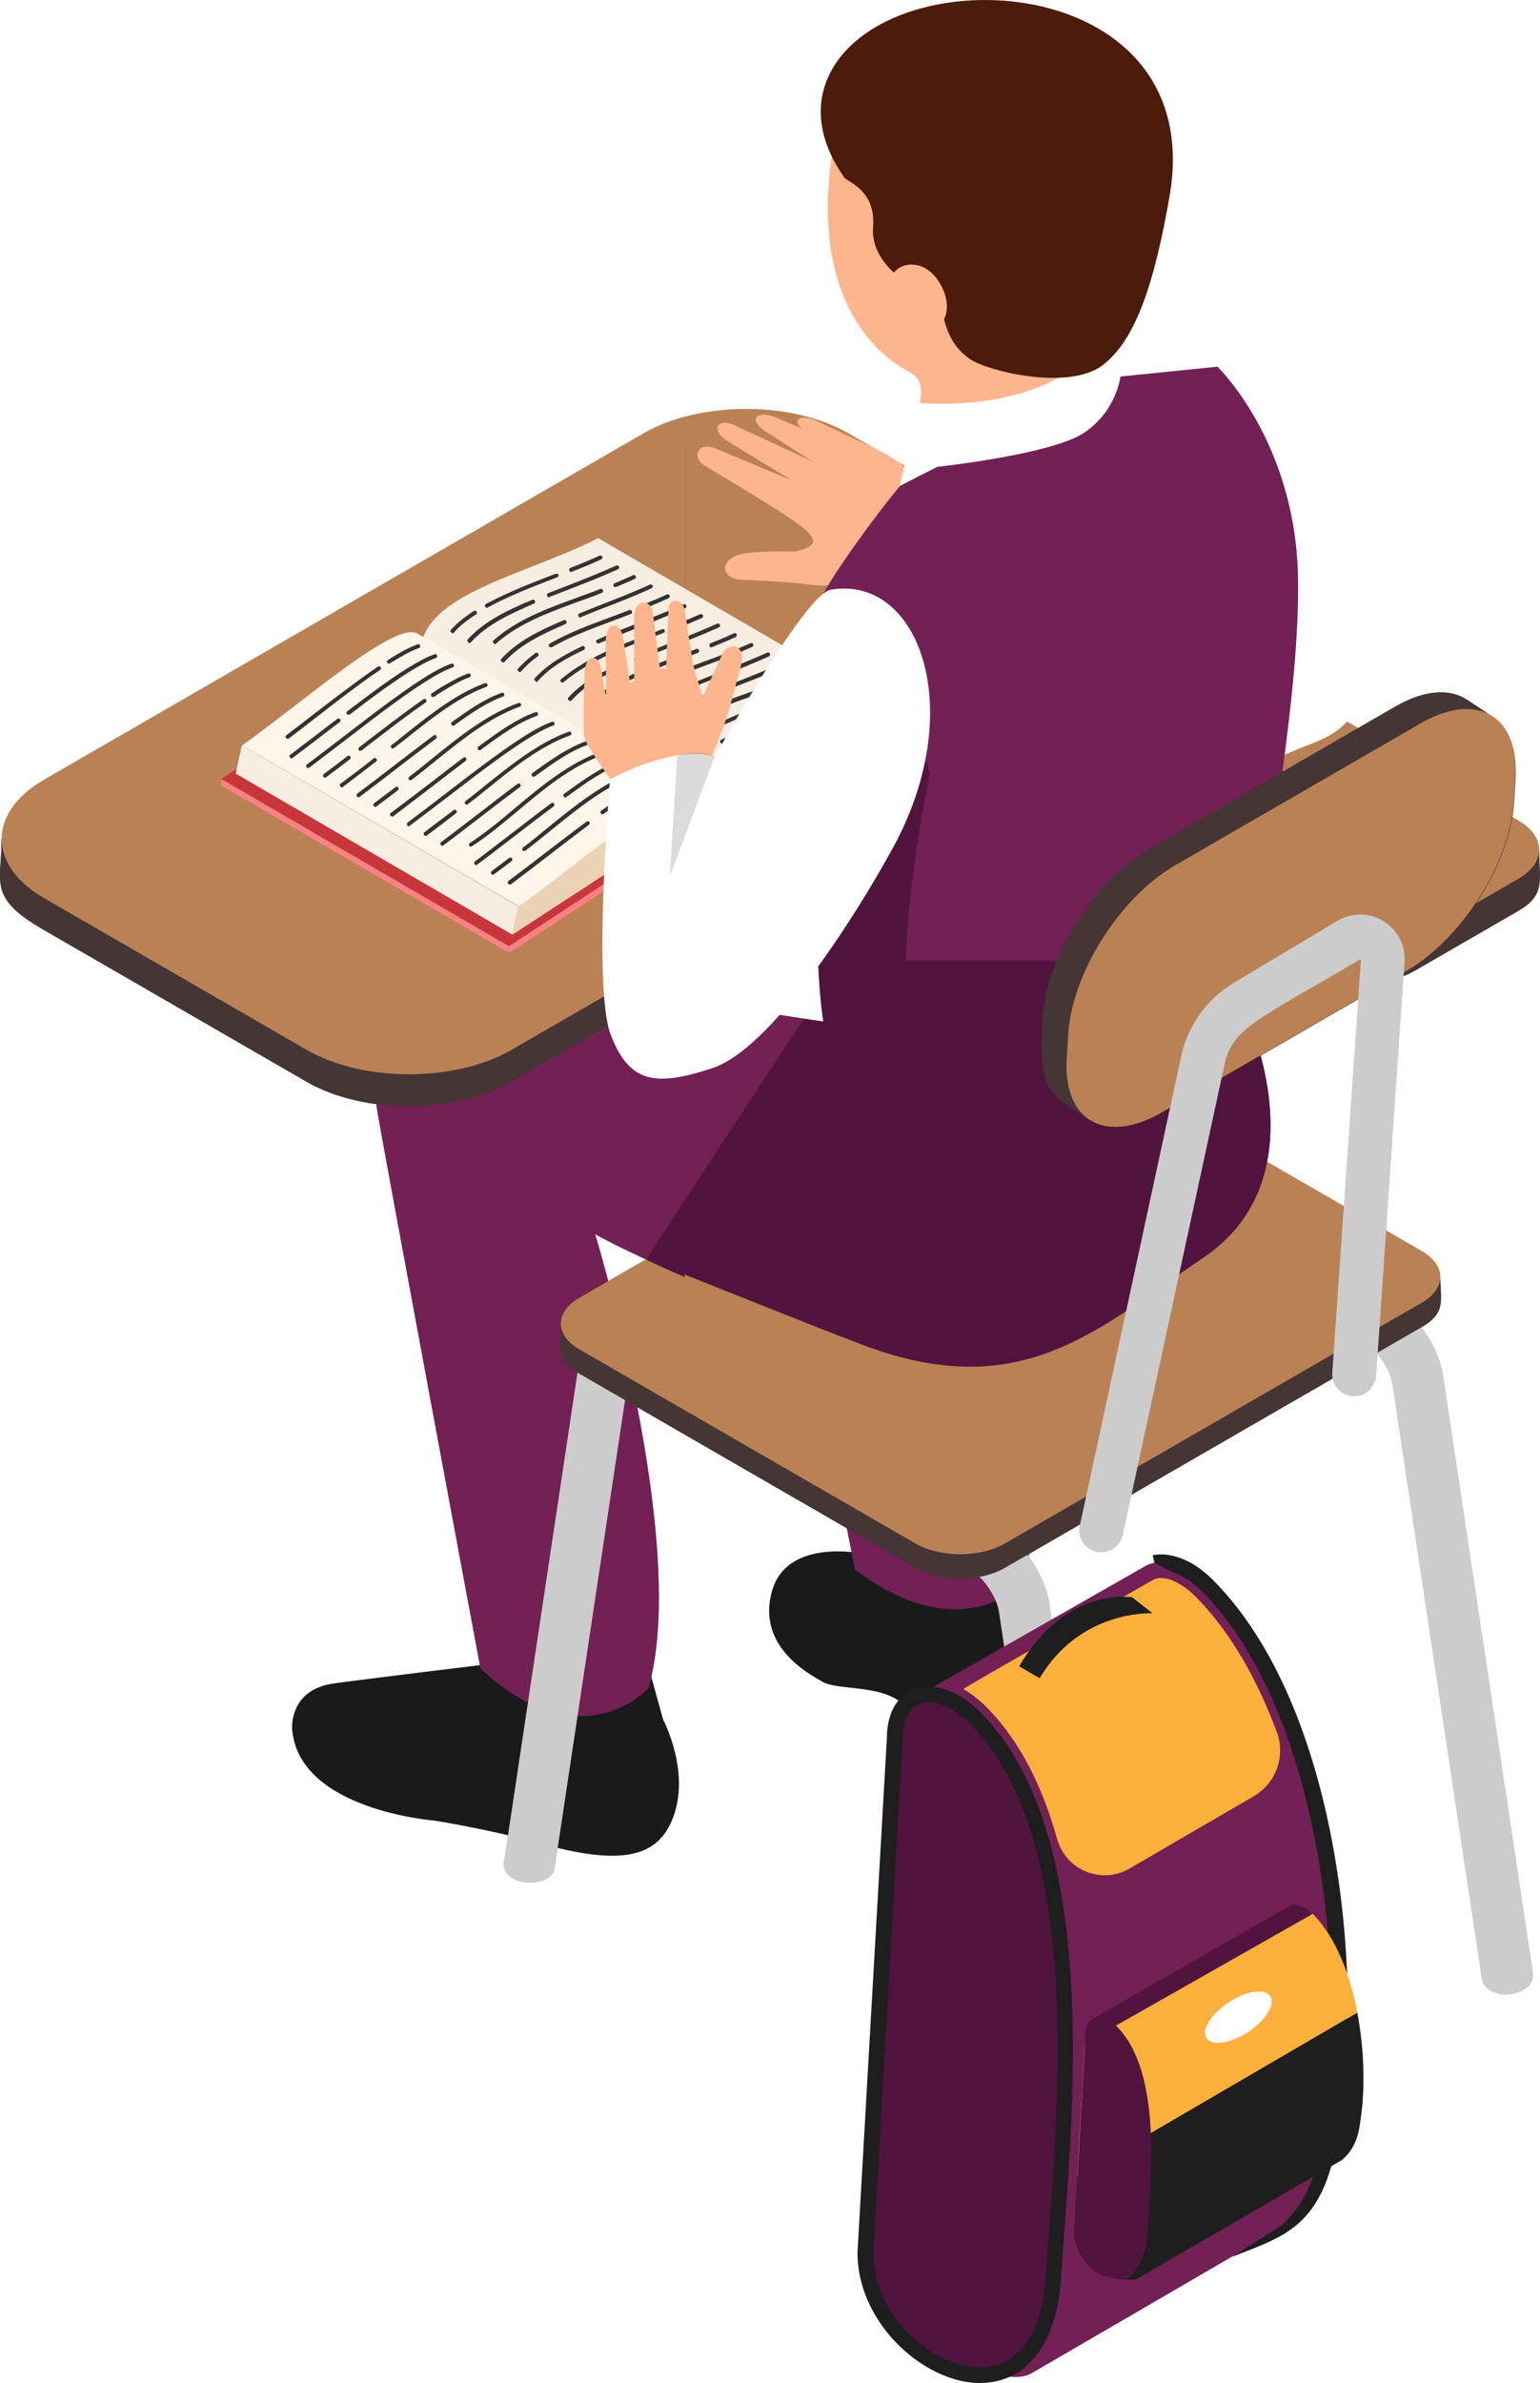 <svg width="97" height="150" viewBox="0 0 97 150" fill="none" xmlns="http://www.w3.org/2000/svg">
<path d="M68.522 138.686L62.908 101.371C62.705 100.359 61.852 99.172 60.911 98.637C60.636 98.478 39.946 86.498 39.628 86.411L34.911 117.764C34.434 118.951 31.236 118.748 31.786 116.925L36.503 85.543C36.966 83.46 39.165 82.36 41.683 83.807L62.517 95.844C64.297 96.872 65.773 98.97 66.105 100.923L66.12 101.082L71.748 138.483C71.994 140.147 68.565 140.422 68.522 138.686Z" fill="#CCCCCC"/>
<path d="M66.481 69.469C63.964 68.022 61.764 69.136 61.301 71.205L56.585 102.587C56.035 104.41 59.233 104.612 59.71 103.426L64.427 72.073C64.745 72.16 64.094 71.812 79.228 80.566L80.501 77.556L66.481 69.469Z" fill="#808080"/>
<path d="M96.547 124.145L90.919 86.744L90.904 86.585C90.586 84.631 89.11 82.534 87.316 81.506L80.487 77.571L79.214 80.58L85.696 84.313C86.636 84.848 87.49 86.049 87.692 87.048L93.306 124.362C93.364 126.098 96.793 125.823 96.547 124.145Z" fill="#CCCCCC"/>
<path d="M89.559 83.532L63.284 98.695C61.736 99.592 59.218 99.592 57.67 98.695L36.488 86.469C34.94 85.572 35.331 84.747 35.331 83.3L62.763 68.051C64.311 67.153 66.829 67.153 68.377 68.051L90.716 80.378C90.731 81.825 91.107 82.635 89.559 83.532Z" fill="#453535"/>
<path d="M89.559 81.998L63.284 97.161C61.736 98.058 59.218 98.058 57.67 97.161L36.489 84.935C34.94 84.038 34.94 82.591 36.489 81.694L62.763 66.531C64.311 65.634 66.829 65.634 68.377 66.531L89.559 78.757C91.107 79.654 91.107 81.101 89.559 81.998Z" fill="#BA8254"/>
<path d="M69.968 53.741L82.744 61.12C84.495 62.133 87.345 62.133 89.096 61.12L95.635 57.344C97.386 56.331 96.952 55.434 96.952 53.495L53.445 29.304C49.886 27.25 44.113 27.25 40.54 29.304L0.1 52.801C0.1 55.593 -0.797 56.49 2.777 58.545L19.314 68.094C22.874 70.148 28.646 70.148 32.22 68.094L57.077 53.741C60.636 51.687 66.409 51.687 69.968 53.741Z" fill="#453535"/>
<path d="M69.968 51.716L82.744 59.094C84.495 60.107 87.345 60.107 89.096 59.094L95.635 55.318C97.386 54.306 97.386 52.656 95.635 51.643L53.445 27.278C49.886 25.224 44.113 25.224 40.54 27.278L2.777 49.082C-0.782 51.137 -0.782 54.479 2.777 56.534L19.314 66.083C22.874 68.137 28.646 68.137 32.22 66.083L57.077 51.73C60.636 49.661 66.409 49.661 69.968 51.716Z" fill="#BA8254"/>
<path d="M58.119 30.317C55.674 28.364 56.715 29 51.623 26.584C50.364 25.933 49.857 26.483 50.508 26.975L48.917 26.295C47.716 25.803 47.08 26.324 48.136 27.105L51.188 29.058L46.37 26.816C45.126 26.193 44.75 27.105 45.806 27.756L49.857 30.23L44.967 28.19C43.998 27.857 43.52 28.725 44.359 29.29C51.029 33.341 52.592 34.093 50.103 34.715C50.103 34.715 47.137 34.629 46.37 34.976C45.141 35.54 45.691 36.495 46.718 36.495C46.718 36.495 49.496 36.596 50.87 36.784C52.245 36.972 55.008 36.784 55.008 36.784L58.842 34.194L58.119 30.317Z" fill="#FCB58D"/>
<path d="M58.321 28.031C58.321 27.886 57.931 25.354 57.931 25.354C57.931 25.354 58.365 23.994 57.352 23.459C56.325 22.923 49.958 19.509 52.924 7.008C52.924 7.008 56.672 -2.44 63.631 1.409C70.59 5.257 71.951 8.513 71.473 11.638C70.981 14.749 69.172 21.752 69.172 21.752L68.854 24.732L58.321 28.031Z" fill="#FCB58D"/>
<path d="M75.408 25.354L76.667 23.068C76.667 23.068 83.67 21.853 86.159 28.465C86.159 28.465 87.287 30.534 87.229 33.124C87.186 35.699 87.345 37.045 87.2 38.115C85.768 48.243 83.453 45.451 78.852 48.692L75.408 25.354Z" fill="white"/>
<path d="M63.197 94.499L63.834 100.171C63.834 100.171 65.208 103.903 64.485 107.159C64.485 107.159 63.834 109.749 59.291 108.591C59.291 108.591 58.075 108.143 56.672 107.101C55.268 106.059 52.736 106.392 51.825 105.871C50.913 105.35 47.614 103.6 48.642 100.098C49.683 96.597 54.878 97.885 54.878 97.885L63.197 94.499Z" fill="#1A1A1A"/>
<path d="M40.076 102.138L41.769 108.244C41.769 108.244 43.578 111.63 42.319 114.596C41.321 116.954 39.035 117.431 33.985 116.028C30.628 115.102 27.33 114.596 27.33 114.596C27.33 114.596 18.851 113.945 18.403 108.881C18.403 108.881 18.142 106.349 21.065 105.958C23.988 105.567 30.932 104.728 30.932 104.728L33.074 100.952L40.076 102.138Z" fill="#1A1A1A"/>
<path d="M75.785 79.177C65.498 86.093 64.268 89.464 43.158 80.378C42.232 79.973 41.437 79.611 40.728 79.293C38.557 78.294 37.487 77.687 37.487 77.687C37.487 77.687 43.448 97.176 40.843 106.262C40.843 106.262 39.266 108.013 36.575 108.013C34.868 108.013 32.727 107.304 30.267 105.032C30.267 105.032 23.959 71.292 23.727 69.7C23.076 65.085 25.811 61.381 30.614 61.395C33.45 61.395 57.149 65.099 57.222 65.171C57.236 65.171 57.612 65.229 57.612 65.229L78.114 62.914C78.114 62.914 78.606 63.898 79.098 65.403C80.255 68.962 81.326 75.444 75.785 79.177Z" fill="#732056"/>
<path opacity="0.6" d="M57.743 67.399C53.46 65.808 48.873 66.864 46.153 70.944C44.605 73.302 42.261 77.73 43.144 80.392C42.232 80.001 41.422 79.64 40.728 79.307C38.557 78.309 37.487 77.701 37.487 77.701C37.487 77.701 43.448 97.19 40.843 106.276C40.843 106.276 39.266 108.027 36.575 108.027C34.868 108.027 32.727 107.318 30.267 105.046C30.267 105.046 23.959 71.306 23.727 69.714C23.076 65.099 25.811 61.395 30.614 61.41C32.64 61.41 43.332 63.016 50.639 64.144C50.653 64.144 57.207 65.157 57.222 65.186C57.337 65.996 57.511 66.748 57.743 67.399Z" fill="#732056"/>
<path d="M62.734 74.836C64.571 82.201 66.12 93.79 64.427 99.693C64.427 99.693 60.462 103.846 53.85 98.782C53.85 98.782 51.26 85.34 48.208 74.344L62.734 74.836Z" fill="#732056"/>
<path d="M81.76 36.422C81.89 45.046 79.112 56.49 79.112 65.417C76.435 68.528 64.398 77.108 56.686 73.433C51.202 70.814 51.072 59.456 51.839 53.481C51.839 53.481 47.933 47.621 50.696 39.953C51 39.114 51.391 38.245 51.853 37.377C52.722 35.786 55.109 32.487 56.686 30.592L69.954 23.763L76.681 23.083C76.667 23.068 81.63 27.799 81.76 36.422Z" fill="#732056"/>
<path d="M69.158 21.737L70.576 23.69C70.576 23.69 70.33 25.904 68.246 27.264C66.163 28.624 58.987 29.391 58.987 29.391L56.672 30.577L57.93 25.369C62.488 25.672 66.944 24.529 69.158 21.737Z" fill="white"/>
<path d="M73.658 12.405C72.732 17.657 71.603 21.332 69.462 22.981C67.32 24.616 62.271 23.372 61.142 22.634C58.856 21.129 59.681 18.395 58.422 17.57C57.728 17.122 57.352 17.917 57.352 17.917C57.352 17.917 54.805 16.601 54.993 14.271C55.181 11.927 53.301 11.435 53.156 11.146C53.011 10.857 50.392 7.616 52.534 4.158C56.889 -2.859 76.117 -1.557 73.658 12.405Z" fill="#4D1B0B"/>
<path d="M59.623 19.596C59.696 19.046 59.551 18.482 59.291 17.99C59.03 17.498 58.64 17.049 58.148 16.818C57.641 16.586 57.005 16.586 56.556 16.919C56.122 17.237 55.934 17.787 55.876 18.308C55.789 19.35 56.339 20.869 57.381 21.317C58.336 21.737 59.493 20.493 59.623 19.596Z" fill="#FCB58D"/>
<path d="M68.522 138.686L62.908 101.371C62.705 100.359 61.852 99.172 60.911 98.637C60.636 98.478 39.946 86.498 39.628 86.411L34.911 117.764C34.434 118.951 31.236 118.748 31.786 116.925L36.503 85.543C36.966 83.46 39.165 82.36 41.683 83.807L62.517 95.844C64.297 96.872 65.773 98.97 66.105 100.923L66.12 101.082L71.748 138.483C71.994 140.147 68.565 140.422 68.522 138.686Z" fill="#CCCCCC"/>
<path d="M96.547 124.145L90.919 86.744L90.904 86.585C90.586 84.631 89.11 82.534 87.316 81.506L80.487 77.571L79.214 80.58L85.696 84.313C86.636 84.848 87.49 86.049 87.692 87.048L93.306 124.362C93.364 126.098 96.793 125.823 96.547 124.145Z" fill="#CCCCCC"/>
<path d="M89.559 83.532L63.284 98.695C61.736 99.592 59.218 99.592 57.67 98.695L36.488 86.469C34.94 85.572 35.331 84.747 35.331 83.3L62.763 68.051C64.311 67.153 66.829 67.153 68.377 68.051L90.716 80.378C90.731 81.825 91.107 82.635 89.559 83.532Z" fill="#453535"/>
<path d="M89.559 81.998L63.284 97.161C61.736 98.058 59.218 98.058 57.67 97.161L36.489 84.935C34.94 84.038 34.94 82.591 36.489 81.694L62.763 66.531C64.311 65.634 66.829 65.634 68.377 66.531L89.559 78.757C91.107 79.654 91.107 81.101 89.559 81.998Z" fill="#BA8254"/>
<path d="M75.785 79.177C69.173 83.619 64.282 88.625 53.908 84.487C53.88 84.472 53.836 84.458 53.793 84.443C52.042 83.807 42.898 80.117 40.728 79.293C40.684 79.264 50.61 64.144 50.624 64.13C51.434 64.245 57.207 65.157 57.207 65.157C57.222 65.157 57.598 65.215 57.598 65.215L78.1 62.9C78.1 62.9 78.592 63.884 79.084 65.388C80.255 68.962 81.326 75.444 75.785 79.177Z" fill="#51143E"/>
<path d="M46.154 70.944C44.605 73.303 42.261 77.73 43.144 80.392C42.233 80.002 41.422 79.64 40.728 79.307C40.684 79.264 46.154 70.944 46.154 70.944Z" fill="#51143E"/>
<path d="M57.742 67.4C53.677 65.895 49.076 66.734 46.327 70.684L50.639 64.13C51.449 64.245 57.222 65.157 57.222 65.157C57.222 65.403 57.453 66.633 57.742 67.4Z" fill="#51143E"/>
<path d="M51.55 60.469C51.709 65.432 52.736 71.538 56.686 73.418C64.398 77.108 76.436 68.528 79.112 65.403C79.098 63.869 79.185 62.205 79.329 60.455H51.55V60.469Z" fill="#51143E"/>
<path d="M58.582 48.692C57.612 53.177 56.108 62.987 57.743 67.399C57.612 67.356 55.182 66.401 52.331 66.835C51.348 62.798 51.348 57.214 51.84 53.466C51.84 53.466 47.933 47.607 50.697 39.938L55.876 40.966L58.582 48.692Z" fill="#51143E"/>
<path d="M93.942 45.06C94.015 45.104 92.394 44.033 92.394 44.033C91.309 43.324 89.703 43.411 87.866 44.481L72.442 53.394C68.926 55.42 65.888 60.223 65.671 64.115C65.396 68.788 66.018 68.774 68.637 70.496C68.594 70.467 68.565 70.438 68.521 70.394C69.606 71.205 71.256 71.147 73.18 70.047L88.603 61.135C92.119 59.109 95.158 54.306 95.375 50.413L95.462 48.923C95.548 47.013 94.97 45.682 93.942 45.06Z" fill="#453535"/>
<path d="M74.048 54.45C70.532 56.476 67.494 61.279 67.277 65.171L67.19 66.662C66.959 70.554 69.635 72.058 73.151 70.033L88.575 61.12C92.091 59.095 95.129 54.291 95.346 50.399L95.433 48.909C95.664 45.017 92.987 43.498 89.472 45.538L74.048 54.45Z" fill="#BA8254"/>
<path d="M69.361 97.711C69.259 97.711 69.158 97.697 69.071 97.682C68.319 97.523 67.841 96.785 68.015 96.033L74.367 66.633C74.743 64.665 75.973 62.9 77.723 61.858L84.234 57.966C85.117 57.431 86.231 57.431 87.113 57.966C87.996 58.502 88.531 59.471 88.473 60.513L86.679 86.599C86.621 87.366 85.97 87.945 85.204 87.887C84.437 87.829 83.858 87.178 83.916 86.411L85.724 60.353C79.04 64.318 77.564 64.694 77.087 67.197L70.721 96.626C70.576 97.263 69.997 97.711 69.361 97.711Z" fill="#CCCCCC"/>
<path d="M43.158 28.248C42.203 28.508 41.321 28.841 40.54 29.304L0.1 52.801C0.1 55.593 -0.797 56.49 2.777 58.545L19.314 68.094C22.874 70.148 28.646 70.148 32.22 68.094L43.173 61.771V28.248H43.158Z" fill="#453535"/>
<path d="M43.158 26.222C42.203 26.483 41.321 26.815 40.54 27.278L2.777 49.082C-0.782 51.137 -0.782 54.479 2.777 56.534L19.314 66.083C22.874 68.137 28.646 68.137 32.22 66.083L43.173 59.76V26.222H43.158Z" fill="#BA8254"/>
<path d="M38.615 34.788L28.068 40.083L27.822 40.199L45.922 50.732L46.168 50.602L56.715 45.321L38.615 34.788Z" fill="#C7363B"/>
<path d="M27.821 40.199C27.59 40.329 27.402 40.633 27.373 40.922L27.344 41.197C27.344 41.255 27.301 41.298 27.257 41.327L25.289 42.47C25.232 42.47 43.346 53.003 43.346 53.003C43.404 53.003 45.386 51.86 45.386 51.86C45.43 51.831 45.459 51.773 45.473 51.73L45.502 51.455C45.531 51.18 45.719 50.862 45.95 50.732L27.821 40.199Z" fill="#661C1E"/>
<path d="M42.956 53.235L42.927 52.974C42.898 52.931 24.798 42.412 24.798 42.412C24.827 42.456 24.856 42.716 24.856 42.716C24.87 42.818 24.914 42.904 24.986 42.933L43.1 53.452C43.014 53.423 42.97 53.336 42.956 53.235Z" fill="#661C1E"/>
<path d="M25.044 41.964L43.158 52.483C43.086 52.439 42.97 52.439 42.854 52.511L24.74 41.993C24.855 41.92 24.971 41.92 25.044 41.964Z" fill="#661C1E"/>
<path d="M24.74 41.993L19.386 45.48L13.946 49.025L32.061 59.557L37.501 55.998L42.854 52.511L24.74 41.993Z" fill="#C7363B"/>
<path d="M46.168 50.602L45.922 50.732C45.69 50.862 45.502 51.166 45.473 51.455L45.444 51.73C45.444 51.788 45.401 51.831 45.358 51.86L43.39 53.003C43.346 53.032 43.318 53.018 43.303 52.974L43.274 52.714C43.245 52.482 43.057 52.396 42.84 52.526L37.487 56.013L32.047 59.572L13.932 49.053L13.961 49.459L32.076 59.977L42.826 52.96C42.869 52.931 42.898 52.945 42.913 52.989L42.941 53.249C42.97 53.481 43.158 53.568 43.39 53.437L45.358 52.294C45.589 52.164 45.777 51.846 45.806 51.571L45.835 51.296C45.835 51.253 45.879 51.195 45.922 51.166L56.687 45.769L56.715 45.335L46.168 50.602Z" fill="#FF8084"/>
<path d="M44.026 50.486L26.577 40.343C26.896 39.215 27.865 38.347 29.167 37.594C31.511 36.249 34.94 35.279 37.675 33.876L55.124 44.018C52.389 45.407 48.96 46.377 46.616 47.737C45.3 48.489 44.345 49.357 44.026 50.486Z" fill="#F7EEE1"/>
<path d="M32.278 58.834L14.843 48.692L15.234 46.927L32.668 57.069L32.278 58.834Z" fill="#F7EEE1"/>
<path d="M43.722 50.023L26.288 39.88C25.854 39.635 25.044 39.924 24.002 40.532C21.644 41.892 18.113 44.872 15.248 46.927L32.697 57.069C35.562 55.014 39.093 52.034 41.451 50.674C42.478 50.066 43.303 49.777 43.722 50.023Z" fill="#FFF5E8"/>
<path d="M41.436 50.674C42.854 49.864 43.838 49.618 44.026 50.486C44.344 49.357 45.314 48.489 46.616 47.737C48.96 46.391 52.389 45.422 55.123 44.018L55.833 45.234L45.82 50.269L45.589 50.385C45.3 50.124 44.706 50.283 44.113 50.63C43.433 51.021 42.739 51.658 42.493 52.179L37.139 55.666L32.278 58.834L32.669 57.069C35.548 55 39.078 52.034 41.436 50.674Z" fill="#EBD2B4"/>
<path d="M37.95 51.253C37.906 51.253 37.863 51.238 37.848 51.195C37.805 51.137 37.819 51.05 37.877 51.021L38.007 50.934C38.977 50.24 39.99 49.516 41.118 49.111C41.191 49.082 41.263 49.126 41.277 49.184C41.306 49.256 41.263 49.328 41.205 49.343C40.105 49.733 39.121 50.442 38.152 51.137L38.022 51.224C38.007 51.238 37.978 51.253 37.95 51.253Z" fill="#333333"/>
<path d="M32.104 55.68C32.061 55.68 32.032 55.666 32.003 55.622C31.96 55.564 31.974 55.477 32.032 55.449C32.828 54.855 33.623 54.248 34.39 53.654C35.23 53.018 36.083 52.352 36.951 51.716C37.009 51.672 37.096 51.687 37.125 51.745C37.168 51.803 37.154 51.889 37.096 51.918C36.242 52.555 35.374 53.22 34.55 53.857C33.783 54.45 32.972 55.072 32.177 55.666C32.162 55.666 32.133 55.68 32.104 55.68Z" fill="#333333"/>
<path d="M43.303 48.417C43.158 48.33 43.158 48.258 43.202 48.2C43.549 47.809 43.983 47.447 44.518 47.1C44.576 47.057 44.663 47.071 44.692 47.144C44.735 47.202 44.721 47.288 44.648 47.317C44.127 47.664 43.708 48.012 43.375 48.373C43.375 48.402 43.346 48.417 43.303 48.417Z" fill="#333333"/>
<path d="M45.487 46.811C45.444 46.811 45.401 46.782 45.372 46.738C45.343 46.681 45.357 46.594 45.429 46.565C46.674 45.899 47.976 45.378 49.22 44.901C49.293 44.872 49.365 44.901 49.379 44.973C49.408 45.046 49.379 45.118 49.307 45.132C48.077 45.61 46.775 46.131 45.545 46.782C45.531 46.811 45.502 46.811 45.487 46.811Z" fill="#333333"/>
<path d="M50.175 44.785C50.117 44.785 50.074 44.756 50.059 44.698C50.031 44.626 50.059 44.554 50.132 44.525C50.913 44.221 51.752 43.888 52.562 43.526C52.62 43.498 52.707 43.526 52.736 43.584C52.765 43.642 52.736 43.729 52.678 43.758C51.868 44.12 51.014 44.467 50.233 44.771C50.204 44.785 50.19 44.785 50.175 44.785Z" fill="#333333"/>
<path d="M33.016 53.568C32.972 53.568 32.943 53.553 32.914 53.524C32.871 53.466 32.886 53.394 32.943 53.351C33.421 52.989 33.898 52.598 34.39 52.193C36.17 50.746 38.007 49.256 40.076 48.504C40.149 48.475 40.221 48.518 40.235 48.576C40.264 48.648 40.221 48.721 40.163 48.735C38.152 49.459 36.329 50.949 34.564 52.381C34.057 52.786 33.58 53.177 33.102 53.539C33.059 53.568 33.03 53.568 33.016 53.568Z" fill="#333333"/>
<path d="M31.048 55.058C31.005 55.058 30.976 55.043 30.947 55C30.903 54.942 30.918 54.855 30.976 54.826C31.337 54.551 31.713 54.276 32.075 54.002C32.133 53.958 32.205 53.973 32.249 54.031C32.292 54.088 32.278 54.161 32.22 54.204C31.858 54.479 31.496 54.754 31.12 55.029C31.091 55.058 31.077 55.058 31.048 55.058Z" fill="#333333"/>
<path d="M42.246 47.809C42.102 47.737 42.102 47.65 42.145 47.592C42.594 47.1 43.187 46.623 43.997 46.16C45.256 45.436 46.804 44.829 48.439 44.178C49.452 43.772 50.508 43.367 51.492 42.919C51.55 42.89 51.636 42.919 51.665 42.977C51.694 43.035 51.665 43.121 51.608 43.15C50.624 43.599 49.568 44.018 48.54 44.409C46.905 45.046 45.372 45.653 44.127 46.362C43.346 46.811 42.767 47.259 42.333 47.737C42.319 47.795 42.275 47.809 42.246 47.809Z" fill="#333333"/>
<path d="M35.605 50.197C35.562 50.197 35.533 50.182 35.504 50.139C35.461 50.081 35.475 49.994 35.533 49.965L35.736 49.82C36.763 49.082 37.819 48.316 39.006 47.882C39.078 47.853 39.15 47.896 39.165 47.954C39.194 48.026 39.15 48.099 39.092 48.113C37.935 48.533 36.893 49.285 35.88 50.023L35.678 50.167C35.663 50.182 35.635 50.197 35.605 50.197Z" fill="#333333"/>
<path d="M29.992 54.45C29.948 54.45 29.919 54.436 29.89 54.392C29.847 54.334 29.861 54.262 29.919 54.219C30.715 53.625 31.511 53.003 32.292 52.41C33.088 51.802 33.898 51.166 34.723 50.558C34.781 50.515 34.868 50.529 34.897 50.587C34.94 50.645 34.925 50.717 34.868 50.761C34.057 51.368 33.233 51.99 32.437 52.613C31.656 53.206 30.86 53.828 30.064 54.421C30.035 54.45 30.021 54.45 29.992 54.45Z" fill="#333333"/>
<path d="M41.639 46.739C41.494 46.652 41.494 46.565 41.552 46.522C43.201 44.988 45.343 44.235 47.412 43.512C48.236 43.223 49.076 42.919 49.871 42.586C49.929 42.557 50.016 42.586 50.045 42.658C50.074 42.731 50.045 42.803 49.973 42.832C49.177 43.179 48.323 43.483 47.499 43.773C45.444 44.496 43.332 45.248 41.726 46.739C41.697 46.724 41.668 46.739 41.639 46.739Z" fill="#333333"/>
<path d="M29.659 53.293C29.616 53.293 29.572 53.278 29.558 53.235C29.514 53.177 29.529 53.09 29.601 53.061C30.599 52.41 31.554 51.614 32.48 50.833C34.144 49.444 35.866 48.012 37.949 47.274C38.022 47.245 38.094 47.288 38.108 47.346C38.137 47.418 38.094 47.491 38.036 47.505C35.982 48.214 34.289 49.647 32.639 51.021C31.699 51.802 30.744 52.613 29.731 53.264C29.702 53.293 29.673 53.293 29.659 53.293Z" fill="#333333"/>
<path d="M40.134 46.579C39.989 46.507 39.989 46.42 40.033 46.362C40.481 45.856 41.089 45.393 41.885 44.93C43.144 44.206 44.692 43.599 46.327 42.948C47.339 42.543 48.396 42.138 49.38 41.689C49.437 41.66 49.524 41.689 49.553 41.747C49.582 41.805 49.553 41.892 49.495 41.92C48.511 42.369 47.455 42.789 46.428 43.179C44.793 43.816 43.259 44.423 42.015 45.133C41.234 45.581 40.655 46.029 40.221 46.507C40.206 46.565 40.163 46.579 40.134 46.579Z" fill="#333333"/>
<path d="M33.609 48.894C33.566 48.894 33.522 48.88 33.508 48.836C33.464 48.779 33.479 48.692 33.537 48.663L33.696 48.547C34.694 47.824 35.736 47.086 36.893 46.666C36.966 46.637 37.038 46.681 37.052 46.739C37.081 46.811 37.038 46.883 36.98 46.898C35.852 47.303 34.839 48.041 33.855 48.75L33.696 48.865C33.667 48.88 33.638 48.894 33.609 48.894Z" fill="#333333"/>
<path d="M27.865 53.235C27.821 53.235 27.793 53.22 27.764 53.177C27.72 53.119 27.735 53.032 27.793 53.003C28.588 52.41 29.384 51.788 30.165 51.195C30.961 50.587 31.771 49.95 32.596 49.343C32.654 49.299 32.726 49.314 32.77 49.372C32.813 49.43 32.798 49.516 32.741 49.545C31.93 50.153 31.106 50.775 30.31 51.397C29.529 51.99 28.733 52.613 27.937 53.206C27.923 53.22 27.894 53.235 27.865 53.235Z" fill="#333333"/>
<path d="M39.078 45.972C38.933 45.899 38.933 45.812 38.977 45.755C39.425 45.263 40.033 44.785 40.829 44.322C42.087 43.599 43.636 42.991 45.27 42.34C46.283 41.935 47.34 41.53 48.323 41.081C48.381 41.052 48.468 41.081 48.497 41.139C48.526 41.197 48.497 41.284 48.439 41.313C47.455 41.761 46.399 42.181 45.372 42.572C43.737 43.208 42.203 43.816 40.959 44.525C40.178 44.973 39.599 45.422 39.165 45.899C39.15 45.957 39.107 45.972 39.078 45.972Z" fill="#333333"/>
<path d="M29.399 50.645C29.355 50.645 29.326 50.63 29.297 50.602C29.254 50.544 29.268 50.471 29.326 50.428C29.717 50.124 30.122 49.806 30.527 49.473C32.191 48.142 33.913 46.753 35.823 46.059C35.895 46.029 35.967 46.073 35.982 46.131C36.011 46.203 35.967 46.276 35.91 46.29C34.029 46.97 32.321 48.33 30.686 49.661C30.281 49.994 29.876 50.312 29.471 50.616C29.457 50.645 29.428 50.645 29.399 50.645Z" fill="#333333"/>
<path d="M26.809 52.613C26.765 52.613 26.736 52.598 26.708 52.555C26.664 52.497 26.679 52.41 26.736 52.381C27.373 51.904 27.995 51.426 28.574 50.992C28.632 50.949 28.704 50.963 28.748 51.021C28.791 51.079 28.777 51.151 28.719 51.195C28.14 51.643 27.518 52.121 26.881 52.598C26.867 52.613 26.838 52.613 26.809 52.613Z" fill="#333333"/>
<path d="M38.6 44.8C38.557 44.8 38.528 44.785 38.499 44.756C38.456 44.698 38.456 44.626 38.514 44.568C39.252 43.961 40.134 43.411 41.219 42.904C41.277 42.875 41.364 42.904 41.393 42.962C41.422 43.02 41.393 43.107 41.335 43.136C40.279 43.642 39.411 44.178 38.687 44.771C38.658 44.785 38.629 44.8 38.6 44.8Z" fill="#333333"/>
<path d="M42.203 42.731C42.16 42.731 42.102 42.702 42.087 42.658C42.058 42.586 42.087 42.514 42.16 42.485C42.912 42.166 43.679 41.892 44.417 41.617C45.357 41.269 46.341 40.908 47.267 40.488C47.325 40.459 47.412 40.488 47.441 40.546C47.469 40.604 47.441 40.691 47.383 40.719C46.442 41.139 45.458 41.515 44.504 41.862C43.766 42.137 42.999 42.427 42.246 42.731C42.246 42.731 42.218 42.731 42.203 42.731Z" fill="#333333"/>
<path d="M25.753 52.005C25.709 52.005 25.68 51.991 25.651 51.947C25.608 51.889 25.622 51.817 25.68 51.773C26.447 51.195 27.272 50.573 28.053 49.965C30.006 48.46 32.032 46.912 33.536 46.029C34.014 45.755 34.419 45.552 34.766 45.436C34.839 45.407 34.911 45.451 34.925 45.509C34.954 45.581 34.911 45.653 34.853 45.668C34.52 45.784 34.13 45.972 33.667 46.247C32.162 47.115 30.151 48.663 28.212 50.153C27.416 50.761 26.606 51.383 25.825 51.962C25.81 52.005 25.781 52.005 25.753 52.005Z" fill="#333333"/>
<path d="M36.951 44.756C36.806 44.669 36.806 44.597 36.85 44.539C38.297 42.919 40.583 42.08 42.608 41.327C43.042 41.168 43.462 41.009 43.852 40.85C43.925 40.821 43.997 40.85 44.026 40.922C44.055 40.995 44.026 41.067 43.954 41.096C43.549 41.255 43.129 41.414 42.695 41.573C40.698 42.311 38.441 43.15 37.038 44.713C37.023 44.742 36.994 44.756 36.951 44.756Z" fill="#333333"/>
<path d="M44.807 40.748C44.749 40.748 44.706 40.719 44.691 40.662C44.663 40.589 44.691 40.517 44.764 40.488C45.314 40.271 45.791 40.069 46.225 39.866C46.283 39.837 46.37 39.866 46.399 39.924C46.428 39.982 46.399 40.069 46.341 40.097C45.907 40.3 45.415 40.502 44.88 40.719C44.836 40.748 44.822 40.748 44.807 40.748Z" fill="#333333"/>
<path d="M30.209 47.23C30.166 47.23 30.137 47.216 30.108 47.172C30.064 47.115 30.079 47.028 30.137 46.999L30.368 46.825C31.424 46.058 32.51 45.263 33.725 44.829C33.797 44.8 33.87 44.843 33.884 44.901C33.913 44.973 33.87 45.046 33.812 45.06C32.625 45.494 31.555 46.261 30.513 47.028L30.281 47.201C30.252 47.216 30.238 47.23 30.209 47.23Z" fill="#333333"/>
<path d="M24.697 51.397C24.653 51.397 24.624 51.383 24.595 51.339C24.552 51.282 24.566 51.195 24.624 51.166C25.42 50.573 26.23 49.95 27.012 49.357C27.721 48.807 28.458 48.243 29.182 47.693C29.24 47.65 29.312 47.664 29.355 47.722C29.399 47.78 29.384 47.852 29.326 47.896C28.603 48.446 27.865 49.01 27.156 49.56C26.375 50.153 25.565 50.775 24.769 51.383C24.755 51.397 24.726 51.397 24.697 51.397Z" fill="#333333"/>
<path d="M35.895 44.134C35.75 44.047 35.75 43.975 35.794 43.917C36.72 42.875 38.022 42.239 39.179 41.718C39.252 41.689 39.324 41.718 39.353 41.776C39.382 41.834 39.353 41.92 39.295 41.949C38.167 42.456 36.893 43.092 35.996 44.091C35.968 44.12 35.938 44.134 35.895 44.134Z" fill="#333333"/>
<path d="M40.062 41.602C40.019 41.602 39.961 41.573 39.946 41.53C39.917 41.458 39.946 41.385 40.019 41.356C40.727 41.067 41.451 40.778 42.145 40.503C43.144 40.112 44.171 39.707 45.169 39.258C45.227 39.229 45.314 39.258 45.343 39.316C45.372 39.374 45.343 39.461 45.285 39.49C44.287 39.938 43.259 40.343 42.247 40.734C41.552 41.009 40.829 41.284 40.134 41.588C40.091 41.602 40.076 41.602 40.062 41.602Z" fill="#333333"/>
<path d="M25.854 49.111C25.81 49.111 25.782 49.097 25.753 49.068C25.709 49.01 25.724 48.938 25.782 48.894C26.23 48.547 26.664 48.2 27.127 47.824C28.863 46.42 30.657 44.973 32.654 44.25C32.726 44.221 32.799 44.264 32.813 44.322C32.842 44.395 32.799 44.467 32.741 44.481C30.773 45.19 29.008 46.623 27.286 48.012C26.823 48.388 26.375 48.75 25.926 49.097C25.912 49.097 25.883 49.111 25.854 49.111Z" fill="#333333"/>
<path d="M23.64 50.79C23.597 50.79 23.568 50.775 23.539 50.732C23.495 50.674 23.51 50.587 23.568 50.558C24.016 50.225 24.465 49.878 24.913 49.545C24.971 49.502 25.044 49.516 25.087 49.574C25.13 49.632 25.116 49.705 25.058 49.748C24.61 50.095 24.161 50.428 23.712 50.761C23.698 50.775 23.669 50.79 23.64 50.79Z" fill="#333333"/>
<path d="M35.432 42.962C35.388 42.962 35.359 42.948 35.331 42.919C35.287 42.861 35.287 42.789 35.345 42.745C37.052 41.327 39.179 40.546 41.219 39.794L41.711 39.605C41.783 39.577 41.856 39.62 41.87 39.678C41.899 39.75 41.856 39.823 41.798 39.837L41.306 40.025C39.28 40.778 37.182 41.544 35.504 42.933C35.49 42.962 35.461 42.962 35.432 42.962Z" fill="#333333"/>
<path d="M42.709 39.504C42.652 39.504 42.608 39.475 42.594 39.417C42.565 39.345 42.608 39.273 42.666 39.258C43.201 39.056 43.679 38.853 44.098 38.665C44.156 38.636 44.243 38.665 44.272 38.723C44.301 38.781 44.272 38.868 44.214 38.897C43.78 39.085 43.317 39.287 42.767 39.504C42.738 39.49 42.724 39.504 42.709 39.504Z" fill="#333333"/>
<path d="M28.545 45.682C28.501 45.682 28.458 45.668 28.444 45.624C28.4 45.567 28.415 45.48 28.472 45.451L28.559 45.379C29.514 44.699 30.498 44.004 31.598 43.613C31.67 43.584 31.742 43.628 31.757 43.686C31.786 43.758 31.742 43.83 31.684 43.845C30.614 44.236 29.644 44.916 28.718 45.581L28.631 45.653C28.603 45.668 28.574 45.682 28.545 45.682Z" fill="#333333"/>
<path d="M22.584 50.182C22.541 50.182 22.512 50.168 22.483 50.124C22.44 50.066 22.454 49.98 22.512 49.95C23.308 49.357 24.104 48.75 24.885 48.142C25.68 47.534 26.505 46.898 27.316 46.29C27.373 46.247 27.446 46.261 27.489 46.319C27.532 46.377 27.518 46.449 27.46 46.493C26.65 47.1 25.825 47.737 25.029 48.344C24.263 48.938 23.452 49.56 22.657 50.153C22.642 50.168 22.613 50.182 22.584 50.182Z" fill="#333333"/>
<path d="M33.783 42.919C33.638 42.832 33.638 42.76 33.681 42.702C34.492 41.79 35.591 41.197 36.662 40.676C36.72 40.647 36.807 40.676 36.836 40.734C36.865 40.792 36.836 40.879 36.778 40.908C35.736 41.4 34.665 41.978 33.884 42.861C33.855 42.904 33.826 42.919 33.783 42.919Z" fill="#333333"/>
<path d="M37.675 40.502C37.631 40.502 37.573 40.474 37.559 40.43C37.53 40.358 37.559 40.285 37.631 40.257C38.427 39.909 39.252 39.591 40.047 39.273C41.046 38.882 42.059 38.477 43.057 38.043C43.115 38.014 43.202 38.043 43.231 38.101C43.26 38.159 43.231 38.245 43.173 38.274C42.174 38.723 41.147 39.128 40.163 39.519C39.367 39.837 38.543 40.155 37.747 40.488C37.704 40.502 37.689 40.502 37.675 40.502Z" fill="#333333"/>
<path d="M24.74 47.115C24.696 47.115 24.668 47.1 24.639 47.071C24.595 47.013 24.61 46.941 24.668 46.898C24.986 46.652 25.319 46.391 25.637 46.131C27.171 44.915 28.762 43.657 30.542 43.005C30.614 42.977 30.686 43.02 30.701 43.078C30.73 43.15 30.686 43.223 30.628 43.237C28.892 43.874 27.315 45.118 25.796 46.319C25.463 46.579 25.145 46.84 24.812 47.086C24.798 47.115 24.769 47.115 24.74 47.115Z" fill="#333333"/>
<path d="M21.528 49.56C21.485 49.56 21.456 49.545 21.427 49.502C21.383 49.444 21.398 49.357 21.456 49.328C22.179 48.793 22.888 48.258 23.539 47.737C23.597 47.693 23.669 47.708 23.713 47.766C23.756 47.824 23.742 47.896 23.684 47.939C23.018 48.446 22.309 48.996 21.6 49.531C21.586 49.56 21.557 49.56 21.528 49.56Z" fill="#333333"/>
<path d="M32.726 42.311C32.581 42.224 32.581 42.152 32.625 42.094C32.943 41.747 33.305 41.414 33.724 41.11C33.782 41.067 33.869 41.081 33.898 41.139C33.941 41.197 33.927 41.284 33.869 41.313C33.464 41.602 33.117 41.92 32.813 42.268C32.798 42.297 32.77 42.311 32.726 42.311Z" fill="#333333"/>
<path d="M34.694 40.748C34.651 40.748 34.607 40.72 34.578 40.691C34.55 40.633 34.564 40.546 34.622 40.517C35.794 39.837 37.081 39.36 38.326 38.897C38.76 38.737 39.194 38.578 39.628 38.405C39.7 38.376 39.773 38.405 39.802 38.477C39.831 38.549 39.802 38.622 39.729 38.651C39.295 38.824 38.861 38.983 38.427 39.142C37.197 39.605 35.924 40.069 34.767 40.734C34.738 40.748 34.723 40.748 34.694 40.748Z" fill="#333333"/>
<path d="M40.583 38.303C40.539 38.303 40.482 38.274 40.467 38.217C40.438 38.144 40.467 38.072 40.539 38.043C41.089 37.826 41.567 37.623 42.001 37.421C42.059 37.392 42.145 37.421 42.174 37.479C42.203 37.536 42.174 37.623 42.117 37.652C41.682 37.855 41.205 38.057 40.655 38.274C40.612 38.303 40.597 38.303 40.583 38.303Z" fill="#333333"/>
<path d="M20.471 48.952C20.428 48.952 20.399 48.938 20.37 48.894C20.327 48.836 20.341 48.764 20.399 48.721C20.891 48.359 21.383 47.983 21.889 47.592C21.947 47.549 22.02 47.563 22.063 47.621C22.106 47.679 22.092 47.751 22.034 47.795C21.528 48.185 21.036 48.562 20.544 48.923C20.515 48.952 20.5 48.952 20.471 48.952Z" fill="#333333"/>
<path d="M22.7 47.259C22.656 47.259 22.627 47.245 22.598 47.216C22.555 47.158 22.569 47.086 22.627 47.042L22.772 46.927C24.088 45.914 25.463 44.858 26.664 44.018C26.722 43.975 26.809 43.989 26.837 44.047C26.881 44.105 26.866 44.192 26.809 44.221C25.608 45.046 24.248 46.102 22.931 47.115L22.786 47.23C22.757 47.245 22.729 47.259 22.7 47.259Z" fill="#333333"/>
<path d="M27.272 43.874C27.228 43.874 27.185 43.859 27.171 43.816C27.127 43.758 27.142 43.671 27.199 43.642C27.576 43.382 27.937 43.165 28.256 42.991C28.733 42.716 29.138 42.514 29.485 42.398C29.558 42.369 29.63 42.412 29.645 42.47C29.674 42.543 29.63 42.615 29.572 42.629C29.239 42.745 28.849 42.948 28.386 43.208C28.082 43.382 27.72 43.599 27.344 43.859C27.33 43.874 27.301 43.874 27.272 43.874Z" fill="#333333"/>
<path d="M31.67 41.703C31.525 41.617 31.525 41.544 31.569 41.486C32.581 40.358 33.999 39.678 35.504 39.041C35.562 39.012 35.649 39.041 35.678 39.114C35.707 39.186 35.678 39.258 35.605 39.287C34.144 39.924 32.741 40.575 31.771 41.675C31.742 41.689 31.699 41.703 31.67 41.703Z" fill="#333333"/>
<path d="M36.546 38.868C36.488 38.868 36.445 38.839 36.43 38.781C36.401 38.709 36.43 38.636 36.503 38.607C36.966 38.419 37.414 38.245 37.877 38.057C38.89 37.667 39.932 37.262 40.93 36.799C40.988 36.77 41.075 36.799 41.104 36.856C41.133 36.914 41.104 37.001 41.046 37.03C40.033 37.493 38.991 37.898 37.978 38.289C37.515 38.462 37.067 38.651 36.604 38.839C36.575 38.868 36.56 38.868 36.546 38.868Z" fill="#333333"/>
<path d="M19.415 48.344C19.372 48.344 19.343 48.33 19.314 48.287C19.27 48.229 19.285 48.142 19.343 48.113C20.11 47.534 20.934 46.912 21.716 46.304C23.669 44.8 25.694 43.252 27.199 42.369C27.677 42.094 28.082 41.892 28.429 41.776C28.501 41.747 28.574 41.79 28.588 41.848C28.617 41.92 28.574 41.993 28.516 42.007C28.183 42.123 27.792 42.311 27.329 42.586C25.825 43.454 23.814 45.002 21.875 46.492C21.079 47.1 20.269 47.722 19.502 48.301C19.459 48.33 19.43 48.344 19.415 48.344Z" fill="#333333"/>
<path d="M31.164 40.546C31.019 40.445 31.019 40.372 31.077 40.315C32.567 38.998 34.462 38.303 36.3 37.638C36.792 37.45 37.313 37.276 37.805 37.074C37.877 37.045 37.95 37.074 37.978 37.146C38.007 37.218 37.978 37.291 37.906 37.319C37.414 37.522 36.893 37.71 36.387 37.884C34.578 38.549 32.697 39.229 31.236 40.517C31.222 40.532 31.193 40.546 31.164 40.546Z" fill="#333333"/>
<path d="M38.76 36.958C38.716 36.958 38.658 36.929 38.644 36.885C38.615 36.813 38.644 36.741 38.716 36.712C39.136 36.538 39.512 36.379 39.874 36.205C39.932 36.176 40.018 36.205 40.047 36.263C40.076 36.321 40.047 36.408 39.989 36.437C39.628 36.596 39.237 36.77 38.818 36.943C38.789 36.958 38.774 36.958 38.76 36.958Z" fill="#333333"/>
<path d="M18.359 47.737C18.316 47.737 18.287 47.722 18.258 47.679C18.215 47.621 18.229 47.534 18.287 47.505C19.054 46.926 19.864 46.304 20.66 45.697L21.253 45.248C21.311 45.205 21.383 45.219 21.427 45.277C21.47 45.335 21.455 45.407 21.398 45.451L20.804 45.899C20.023 46.507 19.198 47.129 18.431 47.708C18.403 47.722 18.374 47.737 18.359 47.737Z" fill="#333333"/>
<path d="M21.947 44.988C21.904 44.988 21.875 44.973 21.846 44.944C21.802 44.886 21.817 44.814 21.875 44.771C23.365 43.642 24.899 42.485 26.143 41.776C26.62 41.501 27.026 41.298 27.373 41.183C27.445 41.154 27.517 41.197 27.532 41.255C27.561 41.327 27.517 41.4 27.46 41.414C27.127 41.53 26.736 41.732 26.273 41.993C25.043 42.702 23.51 43.845 22.034 44.973C22.005 44.988 21.976 44.988 21.947 44.988Z" fill="#333333"/>
<path d="M29.558 40.474C29.413 40.387 29.413 40.314 29.456 40.257C30.498 39.099 31.974 38.405 33.522 37.754C33.594 37.725 33.667 37.754 33.696 37.826C33.725 37.898 33.696 37.971 33.623 37.999C32.104 38.651 30.643 39.331 29.645 40.445C29.63 40.459 29.587 40.474 29.558 40.474Z" fill="#333333"/>
<path d="M34.578 37.594C34.521 37.594 34.477 37.566 34.463 37.508C34.434 37.435 34.463 37.363 34.535 37.334C34.94 37.175 35.345 37.016 35.765 36.856C36.778 36.466 37.819 36.046 38.818 35.598C38.876 35.569 38.962 35.598 38.991 35.656C39.02 35.714 38.991 35.8 38.934 35.829C37.921 36.292 36.879 36.697 35.866 37.088C35.461 37.247 35.056 37.406 34.636 37.566C34.607 37.58 34.593 37.594 34.578 37.594Z" fill="#333333"/>
<path d="M18.113 46.507C18.07 46.507 18.041 46.492 18.012 46.449C17.969 46.391 17.983 46.319 18.041 46.275C18.562 45.885 19.083 45.48 19.604 45.075C21.036 43.975 22.526 42.832 23.799 41.964C23.857 41.92 23.944 41.935 23.973 41.993C24.017 42.051 24.002 42.138 23.944 42.166C22.671 43.02 21.195 44.163 19.763 45.277C19.242 45.682 18.721 46.087 18.2 46.478C18.171 46.507 18.142 46.507 18.113 46.507Z" fill="#333333"/>
<path d="M24.509 41.776C24.465 41.776 24.422 41.761 24.393 41.718C24.349 41.66 24.378 41.573 24.436 41.544C24.653 41.4 24.87 41.269 25.073 41.154C25.55 40.879 25.955 40.676 26.303 40.56C26.375 40.532 26.447 40.575 26.462 40.633C26.491 40.705 26.447 40.777 26.389 40.792C26.057 40.908 25.666 41.096 25.203 41.371C25 41.486 24.798 41.617 24.566 41.747C24.552 41.776 24.537 41.776 24.509 41.776Z" fill="#333333"/>
<path d="M28.502 39.866C28.357 39.779 28.357 39.707 28.4 39.649C28.776 39.229 29.254 38.839 29.847 38.462C29.905 38.419 29.992 38.448 30.021 38.506C30.064 38.564 30.035 38.651 29.977 38.679C29.399 39.041 28.936 39.417 28.588 39.822C28.574 39.852 28.53 39.866 28.502 39.866Z" fill="#333333"/>
<path d="M30.672 38.26C30.628 38.26 30.585 38.231 30.556 38.188C30.527 38.13 30.541 38.043 30.614 38.014C32.003 37.276 33.479 36.697 34.911 36.148C35.07 36.09 35.157 36.119 35.171 36.176C35.2 36.249 35.157 36.321 35.099 36.336C33.565 36.929 32.09 37.493 30.73 38.231C30.715 38.26 30.701 38.26 30.672 38.26Z" fill="#333333"/>
<path d="M35.982 36.003C35.924 36.003 35.88 35.974 35.866 35.916C35.837 35.844 35.866 35.771 35.938 35.742C36.647 35.468 37.226 35.222 37.761 34.976C37.819 34.947 37.906 34.976 37.935 35.033C37.964 35.091 37.935 35.178 37.877 35.207C37.342 35.453 36.763 35.699 36.054 35.974C36.011 36.003 35.996 36.003 35.982 36.003Z" fill="#333333"/>
<path d="M46.674 41.877C47.021 40.459 45.806 40.343 45.415 41.342L44.272 43.845C43.549 41.602 43.809 42.774 43.144 38.491C43.014 37.594 42.088 37.58 42.102 38.462L41.957 42.08H41.567L41.118 38.593C41.002 37.681 40.004 37.667 39.946 38.752V42.846L39.686 43.006L39.252 40.155C39.02 38.969 38.152 39.157 38.152 40.416L38.181 43.975L37.834 41.935C37.588 41.125 36.879 41.226 36.821 42.34C36.821 42.34 36.691 45.986 36.821 46.464C36.951 46.941 38.413 49.01 38.413 49.01L43.94 49.849C46.153 44.264 45.517 46.131 46.674 41.877Z" fill="#FCB58D"/>
<path d="M52.331 37.117C57.931 36.191 60.969 44.684 56.267 53.322C53.822 57.807 48.584 65.996 44.895 67.226C41.191 68.456 39.628 68.123 38.471 65.142C37.313 62.162 38.427 49.054 38.427 49.054C38.427 49.054 42.406 46.84 45.039 47.621C45.025 47.592 50.711 37.377 52.331 37.117Z" fill="white"/>
<path opacity="0.2" d="M45.025 47.592L42.189 55.159L42.652 47.592C42.666 47.592 43.592 47.086 45.025 47.592Z" fill="#4D4D4D"/>
<path d="M56.368 109.402C56.368 108.157 56.816 107.318 57.511 106.913C57.496 106.927 72.11 98.594 72.11 98.594C72.819 98.189 73.773 98.246 74.801 98.84C75.235 99.1 75.683 99.447 76.132 99.896C83.771 107.694 85.305 124.304 83.93 133.361C83.656 135.155 83.439 137.948 80.849 140.161L65.02 149.363C65.064 149.335 65.093 149.306 65.136 149.291C64.818 149.508 64.427 149.624 63.993 149.624C62.43 149.58 60.839 149.32 59.233 148.857C58.914 148.77 58.611 148.626 58.307 148.452C56.252 147.266 54.487 144.328 54.502 141.84L56.368 109.402Z" fill="#732056"/>
<path d="M60.174 107.173C58.163 106.016 56.368 106.898 56.354 109.401L54.502 141.811C54.487 148.77 65.628 154.167 66.337 143.388C66.945 134.258 69.144 116.028 61.505 108.215C61.071 107.781 60.622 107.419 60.174 107.173Z" fill="#51143E"/>
<path d="M61.548 150C58.119 149.884 54.01 146.209 54.01 141.796L55.862 109.401C55.862 108.041 56.354 107 57.236 106.493C58.119 105.987 59.276 106.074 60.419 106.739C60.911 107.029 61.389 107.405 61.852 107.882C68.956 115.145 67.74 131.176 67.017 140.755C66.945 141.71 66.872 142.607 66.829 143.431C66.554 147.555 64.659 150 61.721 150C61.664 150 61.606 150 61.548 150ZM57.743 107.361C57.178 107.694 56.86 108.418 56.86 109.445L55.008 141.825C54.994 145.674 58.596 148.9 61.591 149.016C64.051 149.088 65.628 147.048 65.859 143.373C65.917 142.549 65.99 141.652 66.062 140.682C66.771 131.278 67.957 115.522 61.172 108.577C60.767 108.172 60.361 107.839 59.942 107.593C59.435 107.303 58.958 107.159 58.524 107.159C58.22 107.159 57.974 107.231 57.743 107.361Z" fill="#1E1E1E"/>
<path d="M72.602 97.899C72.674 98.203 72.718 98.376 72.718 98.376L73.846 98.955C74.078 99.028 74.324 99.129 74.555 99.274C74.686 99.346 74.801 99.433 74.931 99.505C75.235 99.722 75.51 99.968 75.785 100.243C83.265 107.882 84.784 124.478 83.453 133.289L83.395 133.694C83.15 135.445 82.875 138.208 80.632 140.147L77.579 142.071C81.095 140.682 83.468 140.147 84.379 133.824L84.437 133.434C85.841 124.159 84.307 107.521 76.494 99.549C76.031 99.071 75.554 98.695 75.062 98.405C74.194 97.928 73.34 97.74 72.602 97.899Z" fill="#1E1E1E"/>
<path d="M68.362 128.051C68.362 127.574 68.536 127.256 68.796 127.096L81.153 120.007C81.427 119.848 81.789 119.877 82.18 120.094C82.339 120.18 82.513 120.311 82.672 120.484L68.319 128.63L68.362 128.051Z" fill="#51143E"/>
<path d="M82.686 120.47C84.162 121.975 85.044 124.304 85.493 126.691L67.856 136.964L68.333 128.616L82.686 120.47Z" fill="#FBB03B"/>
<path d="M85.493 126.691C85.956 129.108 85.971 131.596 85.71 133.347C85.609 134.041 85.522 135.112 84.524 135.966L71.69 143.402C71.603 143.46 71.459 143.504 71.3 143.504C70.692 143.489 70.084 143.388 69.477 143.214C69.361 143.185 69.231 143.127 69.115 143.055C68.319 142.607 67.654 141.464 67.654 140.509L67.856 136.978L85.493 126.691Z" fill="#1E1E1E"/>
<path d="M69.838 127.183C69.072 126.735 68.377 127.082 68.377 128.037L67.668 140.494C67.668 141.449 68.348 142.578 69.129 143.041C69.245 143.113 69.361 143.156 69.491 143.2C70.113 143.388 70.113 143.475 70.721 143.475C71.488 143.475 72.182 141.681 72.226 141.102C72.457 137.601 73.296 130.583 70.374 127.588C70.171 127.415 69.998 127.285 69.838 127.183Z" fill="#51143E"/>
<path d="M75.915 128.08C76.031 128.731 77.058 128.76 78.201 128.153C79.358 127.545 80.198 126.518 80.096 125.867C79.98 125.215 78.953 125.186 77.81 125.794C76.653 126.416 75.799 127.429 75.915 128.08Z" fill="white"/>
<path d="M60.68 106.32C60.622 106.291 72.602 99.462 72.602 99.462C72.747 99.375 72.92 99.331 73.123 99.331C73.47 99.331 73.875 99.462 74.295 99.708C74.671 99.925 75.047 100.228 75.409 100.605C77.55 102.804 79.2 105.741 80.429 109.04C80.994 110.559 80.357 112.266 78.954 113.076L71.141 117.62C69.376 118.647 67.133 117.721 66.583 115.753C65.686 112.541 64.297 109.676 62.214 107.535C61.722 107.029 61.201 106.624 60.68 106.32Z" fill="#FBB03B"/>
<path d="M65.484 105.64C68.059 101.299 72.544 101.56 72.588 101.545L71.3 100.532C71.083 100.547 67.104 99.896 64.196 104.887L65.484 105.64Z" fill="#1E1E1E"/>
</svg>
